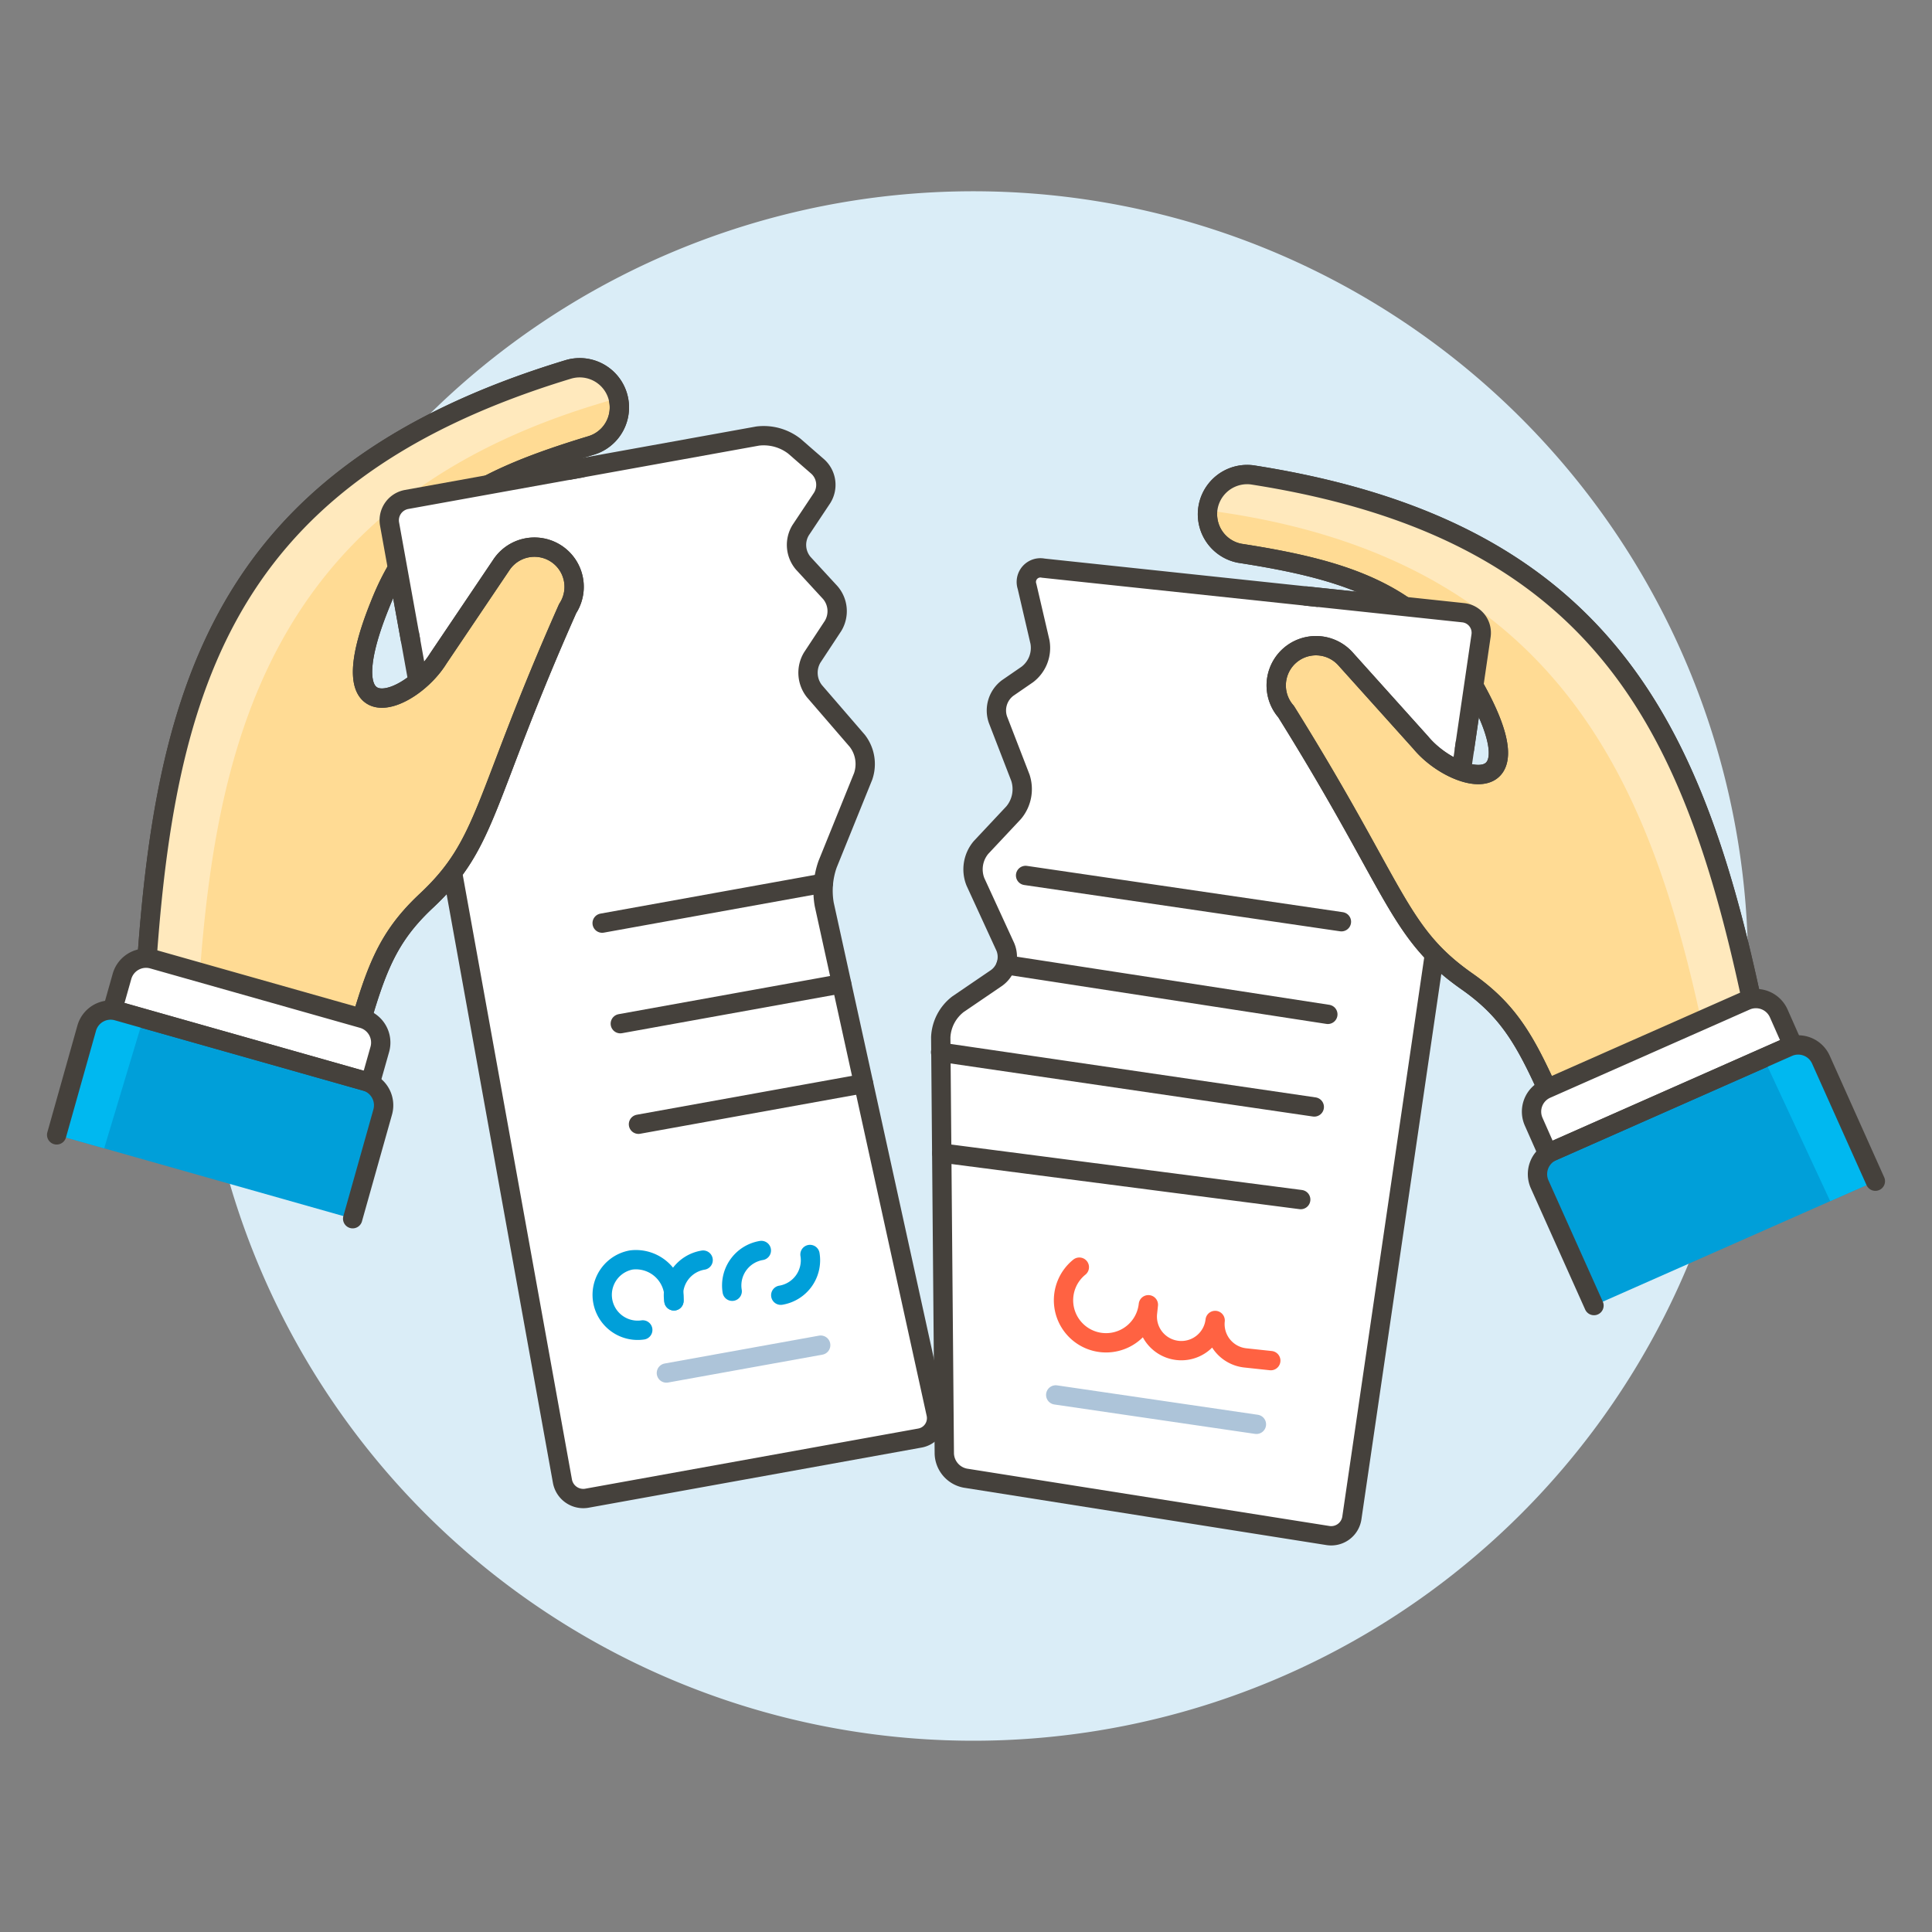 <svg viewBox="-0.5 -0.5 100 100" xmlns="http://www.w3.org/2000/svg" height="100" width="100"><rect x="-0.5" y="-0.5" width="100" height="100" fill="#808080" stroke="none"/><path d="M10.278 49.5a39.6 39.6 0 1 0 79.2 0 39.6 39.6 0 1 0 -79.2 0Z" fill="#daedf7" stroke="#daedf7" stroke-width="1"></path><path d="M47.952 72.674a1.046 1.046 0 0 1 -0.841 1.26l-17.231 3.113a1.096 1.096 0 0 1 -1.268 -0.88L19.663 26.621a1.096 1.096 0 0 1 0.88 -1.268l18.174 -3.283a2.588 2.588 0 0 1 1.898 0.523l1.216 1.059a1.278 1.278 0 0 1 0.219 1.625l-1.108 1.664a1.465 1.465 0 0 0 0.134 1.712l1.405 1.526a1.477 1.477 0 0 1 0.139 1.716l-1.08 1.639a1.536 1.536 0 0 0 0.112 1.738l2.222 2.574a1.965 1.965 0 0 1 0.303 1.838l-1.84 4.547a4.13 4.13 0 0 0 -0.175 2.079Z" fill="#ffffff" stroke="#45413c" stroke-linecap="round" stroke-linejoin="round" stroke-width="1"></path><path d="m30.667 47.281 11.451 -2.068" fill="none" stroke="#45413c" stroke-linecap="round" stroke-linejoin="round" stroke-width="1"></path><path d="m31.607 52.486 11.454 -2.068" fill="none" stroke="#45413c" stroke-linecap="round" stroke-linejoin="round" stroke-width="1"></path><path d="m32.547 57.691 11.65 -2.104" fill="none" stroke="#45413c" stroke-linecap="round" stroke-linejoin="round" stroke-width="1"></path><path d="m33.992 70.567 7.987 -1.442" fill="none" stroke="#adc4d9" stroke-linecap="round" stroke-linejoin="round" stroke-width="1"></path><path d="M69.472 78.069a1.081 1.081 0 0 1 -1.237 0.91l-18.769 -2.97a1.337 1.337 0 0 1 -1.089 -1.262l-0.184 -21.562a2.287 2.287 0 0 1 0.891 -1.706l2.002 -1.364A1.342 1.342 0 0 0 51.535 48.51l-1.547 -3.366a1.756 1.756 0 0 1 0.292 -1.782l1.683 -1.794a1.896 1.896 0 0 0 0.353 -1.813l-1.164 -3.009a1.454 1.454 0 0 1 0.505 -1.636l1.02 -0.702a1.729 1.729 0 0 0 0.651 -1.683l-0.668 -2.871a0.729 0.729 0 0 1 0.838 -0.947l21.736 2.308a1.043 1.043 0 0 1 0.927 1.196Z" fill="#ffffff" stroke="#45413c" stroke-linecap="round" stroke-linejoin="round" stroke-width="1"></path><path d="m52.584 44.813 16.348 2.396" fill="none" stroke="#45413c" stroke-linecap="round" stroke-linejoin="round" stroke-width="1"></path><path d="m51.578 49.439 16.651 2.564" fill="none" stroke="#45413c" stroke-linecap="round" stroke-linejoin="round" stroke-width="1"></path><path d="m48.185 53.963 19.342 2.833" fill="none" stroke="#45413c" stroke-linecap="round" stroke-linejoin="round" stroke-width="1"></path><path d="M48.246 59.181 66.825 61.59" fill="none" stroke="#45413c" stroke-linecap="round" stroke-linejoin="round" stroke-width="1"></path><path d="m54.144 71.701 10.388 1.522" fill="none" stroke="#adc4d9" stroke-linecap="round" stroke-linejoin="round" stroke-width="1"></path><path d="M82.004 67.076 79.19 60.796a1.294 1.294 0 0 1 0.659 -1.705l12.201 -5.393a1.287 1.287 0 0 1 1.704 0.659l2.814 6.281Z" fill="#009fd9" stroke-width="1"></path><path d="m80.804 58.623 9.96 -4.403 -0.008 -0.019c-3.081 -15.939 -7.301 -27.143 -26.454 -30.123a2.055 2.055 0 0 0 -0.631 4.059c5.751 0.891 9.437 2.141 11.99 6.656 3.679 6.366 -0.877 5.247 -2.614 3.154l-3.889 -4.327a2.054 2.054 0 1 0 -3.09 2.713c5.775 9.263 5.758 11.432 9.355 13.959 2.687 1.881 3.374 3.794 5.38 8.331Z" fill="#ffdb94" stroke="#45413c" stroke-linecap="round" stroke-linejoin="round" stroke-width="1"></path><path d="m62.94 26.049 -0.997 -0.153c0 -0.035 0.008 -0.067 0.014 -0.099a2.056 2.056 0 0 1 2.346 -1.715c19.163 2.982 23.375 14.199 26.453 30.123l0.008 0.019 -2.588 1.143c-2.541 -12.98 -6.39 -26.443 -25.236 -29.318Z" fill="#ffe9bd" stroke-width="1"></path><path d="m80.804 58.623 9.96 -4.403 -0.008 -0.019c-3.081 -15.939 -7.301 -27.143 -26.454 -30.123a2.055 2.055 0 0 0 -0.631 4.059c5.751 0.891 9.437 2.141 11.99 6.656 3.679 6.366 -0.877 5.247 -2.614 3.154l-3.889 -4.327a2.054 2.054 0 1 0 -3.09 2.713c5.775 9.263 5.758 11.432 9.355 13.959 2.687 1.881 3.374 3.794 5.38 8.331Z" fill="none" stroke="#45413c" stroke-linecap="round" stroke-linejoin="round" stroke-width="1"></path><path d="m92.292 53.592 -0.724 -1.637a1.292 1.292 0 0 0 -1.704 -0.659l-10.321 4.563a1.287 1.287 0 0 0 -0.659 1.704l0.724 1.637Z" fill="#ffffff" stroke="#45413c" stroke-linecap="round" stroke-linejoin="round" stroke-width="1"></path><path d="M94.231 61.671 90.783 54.259l1.269 -0.56a1.287 1.287 0 0 1 1.704 0.659l2.814 6.281Z" fill="#00b8f0" stroke-width="1"></path><path d="M82.004 67.076 79.19 60.796a1.294 1.294 0 0 1 0.659 -1.705l12.201 -5.393a1.287 1.287 0 0 1 1.704 0.659l2.814 6.281" fill="none" stroke="#45413c" stroke-linecap="round" stroke-linejoin="round" stroke-width="1"></path><path d="m67.122 30.351 8.109 0.863a1.043 1.043 0 0 1 0.927 1.196l-0.855 5.841" fill="#ffffff" stroke="#45413c" stroke-linecap="round" stroke-linejoin="round" stroke-width="1"></path><path d="m17.754 62.58 1.554 -5.519a1.294 1.294 0 0 0 -0.891 -1.596L5.583 51.83a1.287 1.287 0 0 0 -1.596 0.891l-1.554 5.52Z" fill="#009fd9" stroke-width="1"></path><path d="M17.424 55.064 6.93 52.167l0 -0.02c0.822 -16.217 3.435 -27.896 21.978 -33.524a2.054 2.054 0 1 1 1.193 3.932c-5.569 1.69 -9.045 3.44 -10.942 8.267 -2.752 6.817 1.603 5.068 3.029 2.757L25.443 28.75a2.054 2.054 0 0 1 3.439 2.249c-4.429 9.98 -4.106 12.124 -7.314 15.126 -2.395 2.241 -2.791 4.167 -4.144 8.939Z" fill="#ffdb94" stroke="#45413c" stroke-linecap="round" stroke-linejoin="round" stroke-width="1"></path><path d="m30.541 20.383 0.966 -0.292 -0.028 -0.099a2.056 2.056 0 0 0 -2.563 -1.37C10.357 24.255 7.755 35.949 6.93 52.147l0 0.02 2.722 0.771c0.703 -13.206 2.63 -27.075 20.889 -32.555Z" fill="#ffe9bd" stroke-width="1"></path><path d="M17.424 55.064 6.93 52.167l0 -0.02c0.822 -16.217 3.435 -27.896 21.978 -33.524a2.054 2.054 0 1 1 1.193 3.932c-5.569 1.69 -9.045 3.44 -10.942 8.267 -2.752 6.817 1.603 5.068 3.029 2.757L25.443 28.75a2.054 2.054 0 0 1 3.439 2.249c-4.429 9.98 -4.106 12.124 -7.314 15.126 -2.395 2.241 -2.791 4.167 -4.144 8.939Z" fill="none" stroke="#45413c" stroke-linecap="round" stroke-linejoin="round" stroke-width="1"></path><path d="m5.328 51.758 0.487 -1.723a1.293 1.293 0 0 1 1.595 -0.891l10.858 3.075a1.294 1.294 0 0 1 0.891 1.596L18.671 55.539Z" fill="#ffffff" stroke="#45413c" stroke-linecap="round" stroke-linejoin="round" stroke-width="1"></path><path d="m4.891 58.938 2.027 -6.732 -1.335 -0.378a1.287 1.287 0 0 0 -1.596 0.891l-1.554 5.523Z" fill="#00b8f0" stroke-width="1"></path><path d="m17.754 62.58 1.554 -5.519a1.294 1.294 0 0 0 -0.891 -1.596L5.583 51.83a1.287 1.287 0 0 0 -1.596 0.891l-1.554 5.52" fill="none" stroke="#45413c" stroke-linecap="round" stroke-linejoin="round" stroke-width="1"></path><path d="m20.741 32.587 -1.078 -5.966a1.096 1.096 0 0 1 0.88 -1.268l9.038 -1.633" fill="#ffffff" stroke="#45413c" stroke-linecap="round" stroke-linejoin="round" stroke-width="1"></path><path d="M55.366 65.088a2.202 2.202 0 1 0 3.573 1.946l-0.047 0.439a1.762 1.762 0 0 0 3.504 0.374 1.76 1.76 0 0 0 1.564 1.938l1.315 0.141" fill="none" stroke="#ff6242" stroke-linecap="round" stroke-linejoin="round" stroke-width="1"></path><path d="M32.769 68.337a1.835 1.835 0 0 1 -0.594 -3.621 1.974 1.974 0 0 1 2.209 2.116" fill="none" stroke="#009fd9" stroke-linecap="round" stroke-linejoin="round" stroke-width="1"></path><path d="M41.425 64.432a1.833 1.833 0 0 1 -1.513 2.108" fill="none" stroke="#009fd9" stroke-linecap="round" stroke-linejoin="round" stroke-width="1"></path><path d="M34.381 66.831a1.834 1.834 0 0 1 1.513 -2.108" fill="none" stroke="#009fd9" stroke-linecap="round" stroke-linejoin="round" stroke-width="1"></path><path d="M37.398 66.335a1.836 1.836 0 0 1 1.509 -2.11" fill="none" stroke="#009fd9" stroke-linecap="round" stroke-linejoin="round" stroke-width="1"></path></svg>